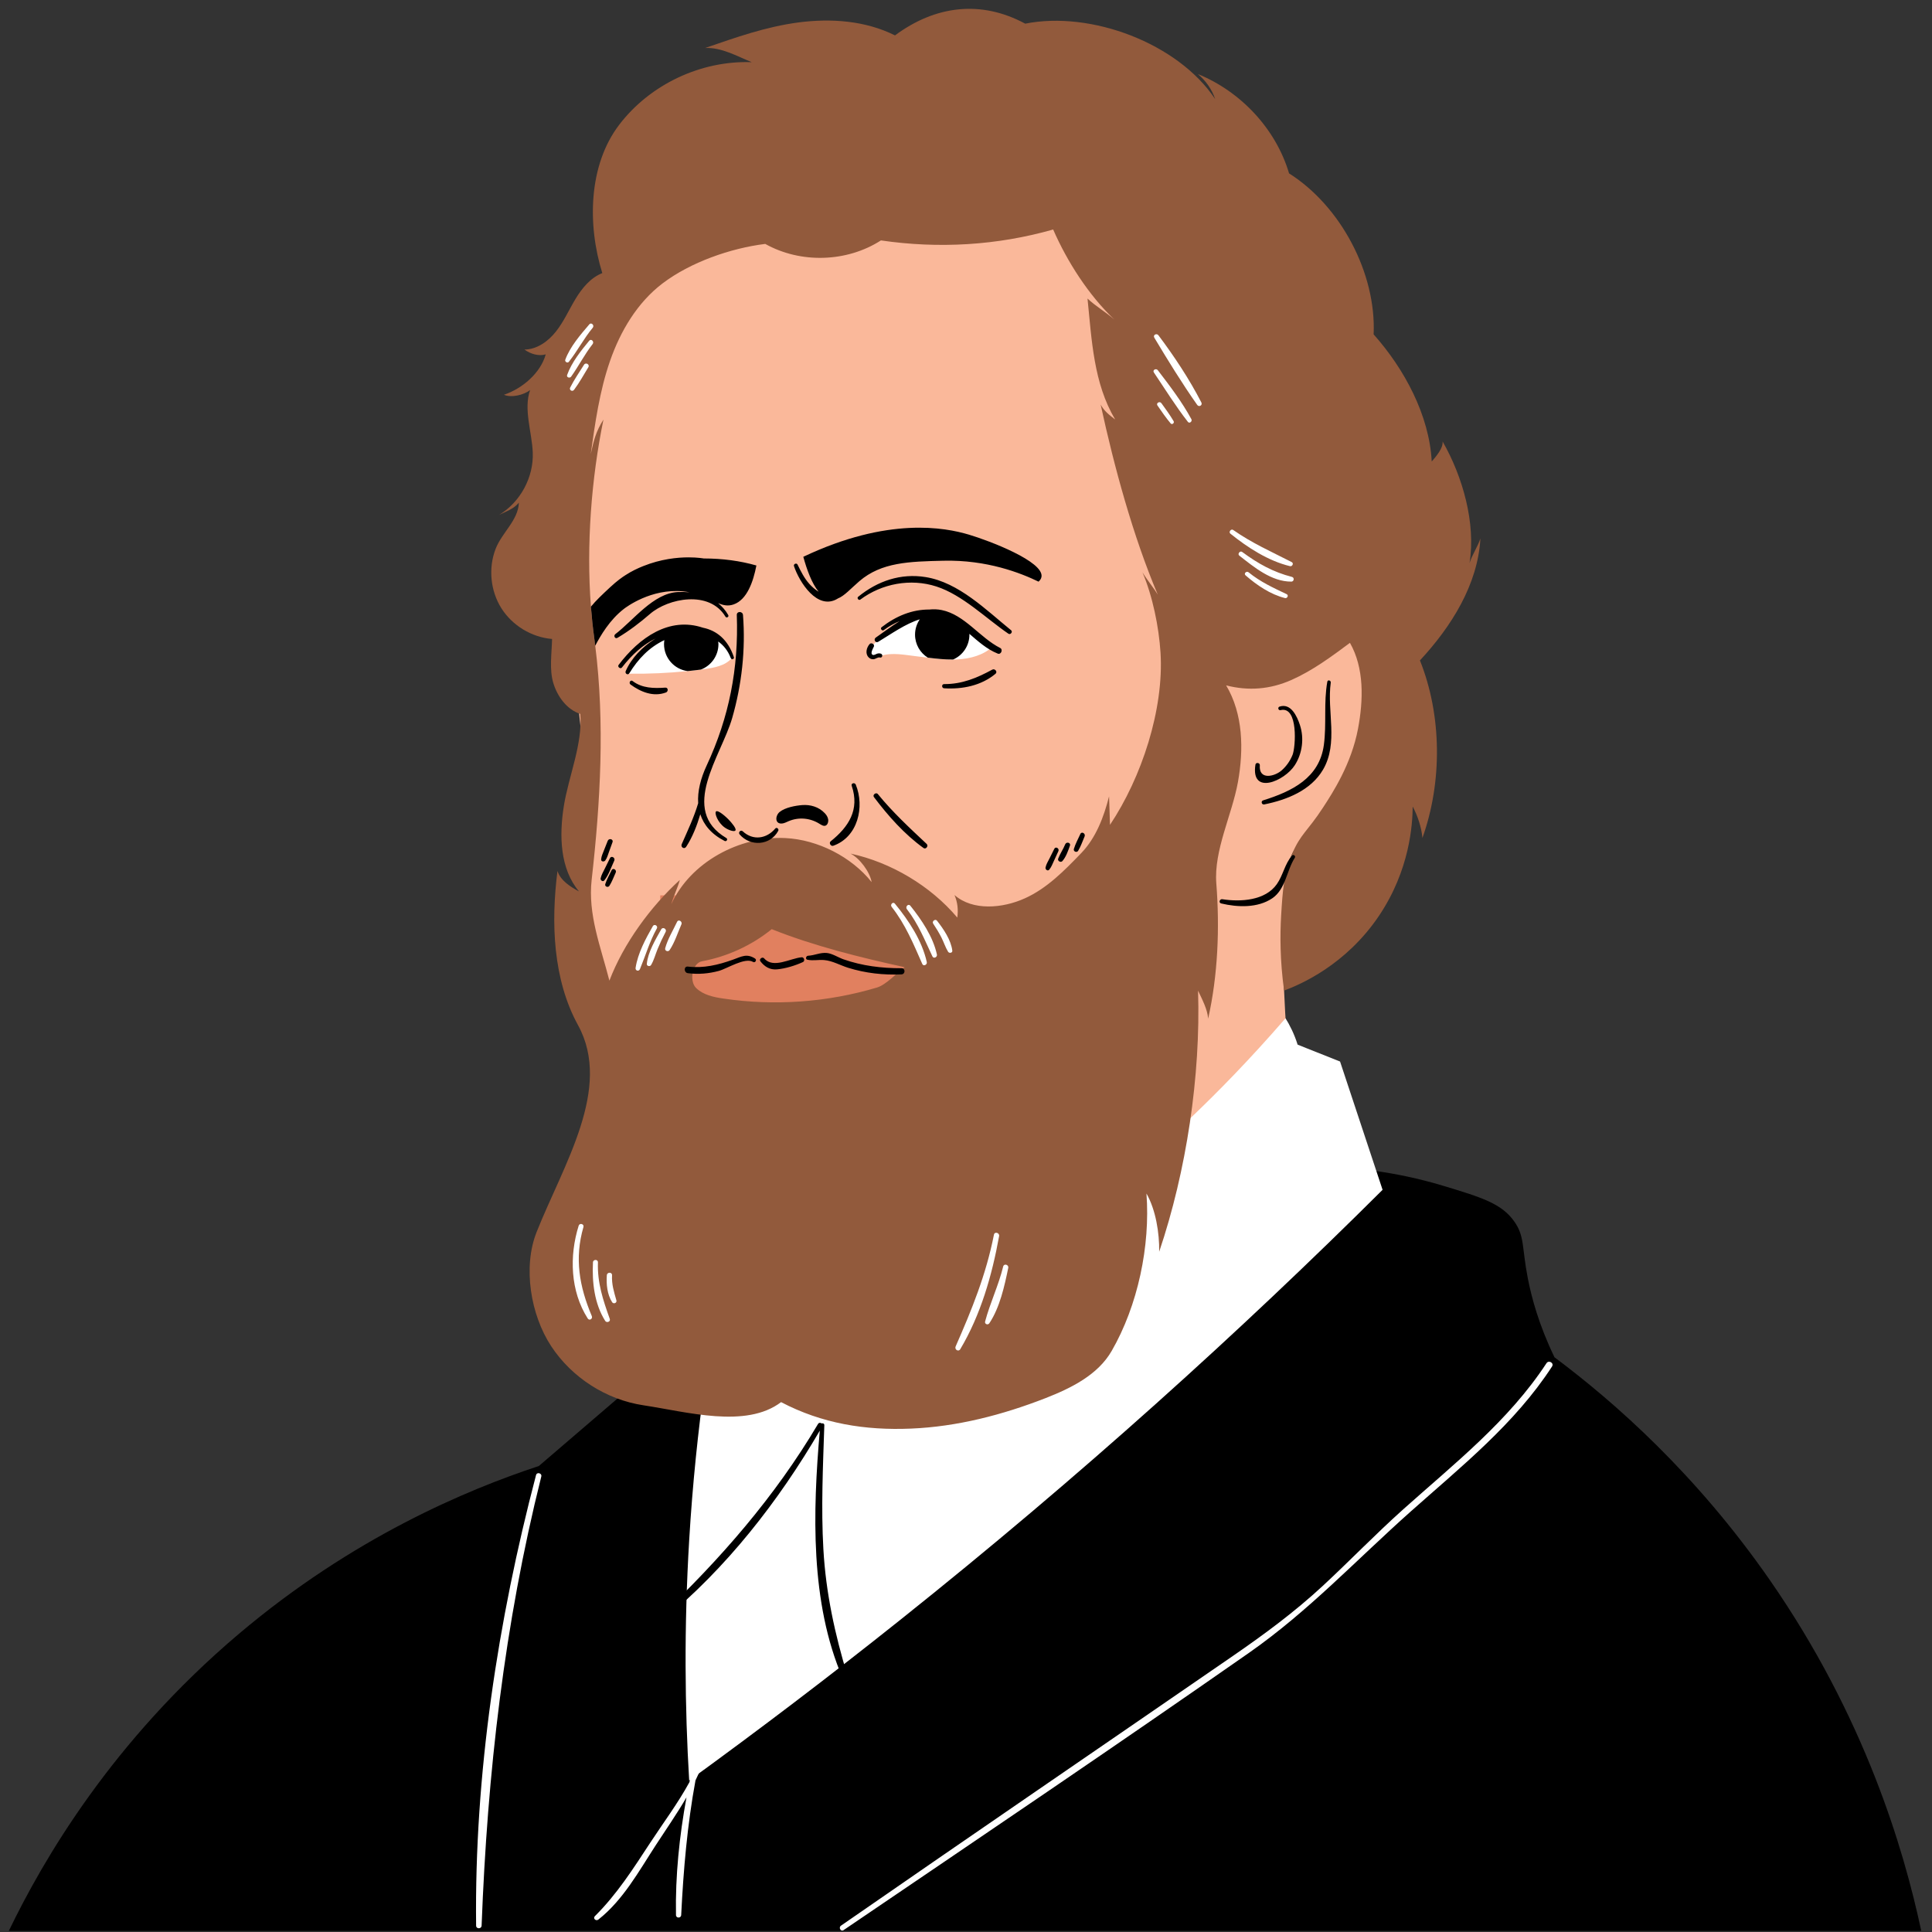 <svg xmlns="http://www.w3.org/2000/svg" xmlns:xlink="http://www.w3.org/1999/xlink" width="500" zoomAndPan="magnify" viewBox="0 0 375 375" height="500" preserveAspectRatio="xMidYMid meet" version="1.0"><rect x="0" y="0" width="375" height="375" fill="#333333" stroke="none"/><defs><clipPath id="0ad04bf1d9"><path d="M 1.703 227 L 372.953 227 L 372.953 375 L 1.703 375 Z M 1.703 227 " clip-rule="nonzero"/></clipPath></defs><g clip-path="url(#0ad04bf1d9)"><path fill="#000000" d="M 267.152 227.305 C 270.82 227.828 275.23 228.688 280.121 230.16 C 287.645 232.426 291.457 233.625 293.895 237.055 C 295.973 239.977 295.359 242.035 296.559 248.172 C 297.27 251.805 298.668 257.125 301.727 263.449 C 313.418 272.184 329.223 286.102 343.508 306.668 C 361.906 333.168 369.508 358.801 372.91 374.777 C 249.18 374.777 125.445 374.777 1.715 374.777 C 8.348 361.051 21.648 338.062 46.285 317.199 C 68.469 298.414 90.625 289.16 104.59 284.551 C 112.656 277.633 120.723 270.711 128.785 263.793 C 174.91 251.633 221.031 239.469 267.152 227.305 Z M 267.152 227.305 " fill-opacity="1" fill-rule="nonzero"/></g><path fill="#fab89a" d="M 224.367 41.684 C 232.785 55.113 237.723 70.707 238.562 86.535 C 238.883 92.555 238.691 98.887 241.516 104.215 C 246.023 112.727 256.582 115.867 263.398 122.668 L 264.562 125.344 C 264.898 130.973 265.23 136.648 264.477 142.234 C 263.723 147.824 261.797 153.395 258.098 157.648 C 255.684 160.422 250.82 163.715 250.285 167.352 C 248.641 178.484 248.926 189.586 249.73 200.812 C 240.625 207.91 232.137 216.992 226.664 227.164 C 219.07 222.879 209.988 221.988 201.289 222.586 C 192.586 223.188 184.047 225.168 175.395 226.258 C 158.652 228.367 139.57 227.336 123.328 222.766 C 118.207 206.922 113.051 189.832 114.219 173.223 C 115.305 157.809 112.496 142.305 111.27 126.902 C 109.703 107.176 110.57 87.254 113.848 67.738 C 114.508 63.824 115.316 59.789 117.617 56.559 C 120.734 52.176 126.02 50.008 130.996 47.98 C 142.988 43.098 154.809 37.789 166.426 32.078 C 182.941 23.961 206.5 37.309 224.367 41.684 Z M 224.367 41.684 " fill-opacity="1" fill-rule="nonzero"/><path fill="#ffffff" d="M 268.359 230.941 C 240.832 258.344 209.738 286.512 174.758 314.402 C 160.941 325.422 147.254 335.805 133.77 345.594 C 132.926 331.508 132.758 315.871 133.77 298.945 C 134.426 287.984 135.508 277.66 136.859 268.035 C 156.113 262.477 181.238 252.98 207.785 236.195 C 212.723 233.07 217.387 229.895 221.793 226.711 C 224.25 223.324 227.824 220.133 231.75 216.371 C 236.148 212.156 242.328 205.945 249.52 197.648 C 250.316 198.93 251.203 200.648 251.867 202.766 L 260.105 206.043 Z M 268.359 230.941 " fill-opacity="1" fill-rule="nonzero"/><path fill="#e1805f" d="M 128.152 173.789 L 180.781 173.789 L 180.781 201.457 L 128.152 201.457 Z M 128.152 173.789 " fill-opacity="1" fill-rule="nonzero"/><path fill="#ffffff" d="M 142.047 127.727 C 140.777 129.246 138.582 129.617 136.621 129.887 C 136.422 129.914 136.234 129.938 136.035 129.965 C 135.184 130.078 134.328 130.172 133.473 130.258 C 129.695 130.645 125.902 130.809 122.105 130.766 C 122.105 130.492 122.57 129.68 122.699 129.438 C 124.02 127.074 125.926 125 128.297 123.707 C 128.59 123.543 128.895 123.395 129.195 123.266 C 131.367 122.309 133.844 122.012 136.148 122.617 C 137.312 122.93 138.426 123.473 139.383 124.207 C 140.562 125.129 141.512 126.34 142.047 127.727 Z M 187.926 121.582 C 187.441 121.262 186.934 120.961 186.414 120.684 C 184.242 119.527 181.715 118.879 179.301 119.301 C 179.117 119.336 178.938 119.371 178.758 119.414 C 175.445 120.234 172.605 122.34 170.047 124.613 C 169.676 124.949 169.312 125.293 168.969 125.664 C 168.715 125.941 168.457 126.262 168.457 126.633 C 168.469 127.117 168.934 127.488 169.406 127.566 C 169.883 127.633 170.363 127.488 170.82 127.332 C 173.227 126.547 175.703 127.152 178.223 127.426 C 178.844 127.496 179.465 127.574 180.094 127.652 C 181.723 127.852 183.363 128.031 185.004 128.016 C 185.262 128.023 185.52 128.016 185.777 127.996 C 188.305 127.867 190.867 127.195 192.715 125.469 C 191.188 124.094 189.641 122.711 187.926 121.582 Z M 187.926 121.582 " fill-opacity="1" fill-rule="nonzero"/><path fill="#925a3c" d="M 287.348 104.504 C 286.883 106.016 285.691 107.785 285.234 109.289 C 286.488 101.57 283.906 92.48 280.008 85.691 C 280.148 86.98 278.75 88.594 277.895 89.578 C 277.43 80.598 272.59 71.605 266.621 64.902 C 267.156 53.043 260.238 39.996 250.207 33.652 C 247.656 25.027 240.84 17.766 232.512 14.375 C 234.062 15.688 235.199 17.301 235.863 19.227 C 228.637 8.383 211.758 2.047 198.992 4.594 C 190.426 -0.035 181.535 1.062 173.719 6.871 C 167.992 4.004 161.301 3.523 154.949 4.359 C 148.594 5.207 142.926 7.234 136.863 9.316 C 140.039 9.176 142.969 10.871 145.91 12.07 C 136.07 11.707 126.176 16.379 120.199 24.199 C 114.215 32.031 113.98 43.605 116.906 53.008 C 114.629 53.906 112.98 55.918 111.711 58.016 C 110.445 60.113 109.453 62.383 107.941 64.309 C 106.434 66.234 104.234 67.832 101.793 67.848 C 102.949 68.695 104.555 69.188 105.926 68.781 C 104.922 72.406 101.387 75.43 97.816 76.621 C 99.246 77.258 101.672 76.672 102.895 75.703 C 101.586 79.418 103.242 83.855 103.406 87.789 C 103.613 92.617 101.008 97.461 96.867 99.945 C 98.238 99.273 99.758 98.766 100.715 97.562 C 100.594 101.008 97.402 103.375 96.176 106.594 C 94.762 110.316 95.195 114.691 97.316 118.059 C 99.438 121.418 103.191 123.695 107.156 124.023 C 107.098 126.77 106.598 129.953 107.398 132.578 C 108.199 135.211 110.012 137.699 112.617 138.57 C 113.145 144.32 110.332 150.789 109.434 156.492 C 108.527 162.199 108.684 168.598 112.383 173.027 C 110.711 172.129 108.762 170.875 108.207 169.055 C 106.922 179.078 107.328 190.129 112.195 198.984 C 118.93 211.262 109.32 226.129 104.156 239.141 C 101.457 245.934 102.973 255.188 106.984 261.293 C 110.996 267.395 117.672 271.68 124.891 272.766 C 133.352 274.043 144.797 277.324 151.609 272.152 C 159.539 276.312 167.914 277.672 176.859 277.289 C 185.793 276.918 194.574 274.633 202.914 271.387 C 207.918 269.434 213.094 266.871 215.773 262.219 C 220.863 253.395 223.289 241.824 222.527 231.664 C 224.332 234.816 225.055 239.332 224.996 242.965 C 230.293 227.297 233.066 208.812 232.543 192.289 C 233.309 193.918 234.379 195.922 234.5 197.719 C 236.398 189.285 236.762 180.098 236.086 171.473 C 235.586 165.043 239.125 158.18 240.277 151.832 C 241.426 145.477 241.297 138.57 237.992 133.031 C 242.348 134.145 246.531 133.805 250.645 131.992 C 254.762 130.172 258.41 127.461 262.023 124.777 C 264.816 129.672 264.637 135.895 263.594 141.43 C 262.309 148.301 258.66 153.895 256.789 156.762 C 253.777 161.379 252.422 161.871 250.793 165.758 C 249.172 169.633 248.957 172.891 248.664 177.766 C 248.457 181.359 248.422 186.332 249.242 192.27 C 252.387 191.098 261.195 187.332 267.637 177.793 C 273.66 168.867 274.176 159.973 274.203 156.547 C 275.176 158.367 275.91 160.586 276.09 162.652 C 279.965 151.816 279.887 138.867 275.609 128.188 C 281.707 121.625 286.848 113.457 287.348 104.504 Z M 170.234 191.676 C 160.617 194.551 150.371 195.293 140.434 193.824 C 138.52 193.547 136.5 193.125 135.113 191.77 C 133.734 190.414 134.355 186.934 136.262 186.582 C 141.195 185.664 145.895 183.508 149.793 180.348 C 157.895 183.594 167.062 185.863 175.582 187.73 C 174.082 188.824 172.012 191.141 170.234 191.676 Z M 215.449 160.102 C 215.387 158.453 215.336 156.219 215.27 154.57 C 214.266 158.547 212.73 162.613 209.887 165.566 C 206.609 168.969 203.219 172.438 198.914 174.371 C 194.609 176.316 188.812 176.84 185.27 173.727 C 185.871 175.16 186.02 176.566 185.812 178.102 C 180.621 171.945 172.941 167.379 165.078 165.68 C 166.871 166.586 168.84 169.227 169.184 171.215 C 165.258 166.301 158.738 162.984 152.457 162.668 C 143.539 162.219 134 167.371 130.301 175.504 C 130.672 174.07 131.578 172.242 131.949 170.801 C 126.273 175.977 121.02 183.16 118.285 190.344 C 116.594 183.738 114.074 177.516 114.844 170.738 C 116.543 155.734 117.414 140.332 115.535 125.336 C 115.473 124.809 115.406 124.281 115.336 123.766 C 115.066 121.797 114.852 119.793 114.699 117.758 C 113.781 105.801 114.785 92.867 117.129 81.445 C 115.672 83.734 115.242 85.484 114.664 88.129 C 115.52 82.031 116.379 75.895 118.398 70.082 C 120.418 64.273 123.695 58.738 128.586 55.02 C 133.992 50.91 141.801 48.172 148.535 47.344 C 155.398 51.188 164.371 50.918 170.988 46.664 C 182.184 48.301 193.531 47.648 204.418 44.547 C 207.137 50.789 211.328 57.316 216.285 62.02 C 214.715 60.621 212.57 59.371 211.086 57.945 C 211.906 66.07 212.277 74.41 216.449 81.418 C 215.293 80.531 214.336 79.812 213.637 78.527 C 216.25 90.578 219.918 104.082 224.73 115.434 C 223.809 113.914 222.668 112.609 221.754 111.094 C 223.73 115.719 224.938 121.676 225.258 126.691 C 225.938 137.707 221.582 150.926 215.449 160.102 Z M 215.449 160.102 " fill-opacity="1" fill-rule="nonzero"/><path fill="#ffffff" d="M 109.719 69.828 C 110.641 67.309 112.66 64.973 114.391 62.953 C 114.781 62.492 115.43 63.156 115.051 63.613 C 113.316 65.703 112.082 68.125 110.41 70.23 C 110.152 70.555 109.582 70.207 109.719 69.828 Z M 114.371 66.129 C 112.742 68.109 110.957 70.336 110.082 72.773 C 109.906 73.258 110.598 73.469 110.859 73.102 C 112.328 71.043 113.457 68.789 115.027 66.785 C 115.391 66.324 114.754 65.66 114.371 66.129 Z M 114.195 71.281 C 114.527 70.746 113.688 70.262 113.359 70.793 C 112.453 72.246 111.449 73.684 110.676 75.215 C 110.422 75.727 111.098 76.102 111.43 75.656 C 112.461 74.281 113.297 72.742 114.195 71.281 Z M 232.379 78.594 C 232.723 79.082 233.461 78.664 233.184 78.121 C 230.855 73.586 227.91 69.148 224.848 65.074 C 224.5 64.613 223.738 65.016 224.051 65.543 C 226.688 69.938 229.426 74.402 232.379 78.594 Z M 230.574 81.891 C 230.883 82.285 231.473 81.781 231.25 81.367 C 229.434 78.016 227.047 74.879 224.73 71.855 C 224.395 71.422 223.645 71.82 223.969 72.301 C 226.129 75.508 228.195 78.844 230.574 81.891 Z M 224.664 78.707 C 225.484 79.895 226.297 81.086 227.227 82.188 C 227.496 82.512 228.004 82.098 227.797 81.746 C 227.086 80.535 226.254 79.398 225.43 78.262 C 225.102 77.801 224.336 78.234 224.664 78.707 Z M 250.383 109.891 C 250.844 110 251.168 109.328 250.715 109.098 C 246.82 107.102 242.977 105.406 239.363 102.867 C 238.949 102.574 238.414 103.254 238.816 103.582 C 242.148 106.27 246.168 108.875 250.383 109.891 Z M 241.098 107.129 C 240.688 106.828 240.141 107.523 240.547 107.844 C 243.418 110.09 246.801 112.91 250.652 112.891 C 251.168 112.887 251.289 112.113 250.773 111.98 C 247.074 111.027 244.168 109.387 241.098 107.129 Z M 242.352 111.086 C 241.941 110.754 241.355 111.32 241.762 111.676 C 243.949 113.582 246.574 115.375 249.422 116.086 C 249.859 116.195 250.18 115.539 249.742 115.328 C 247.109 114.074 244.637 112.949 242.352 111.086 Z M 124.215 188.098 C 125.316 185.441 126.082 182.75 127.492 180.211 C 127.773 179.707 127.004 179.258 126.719 179.758 C 125.312 182.219 123.801 185.031 123.367 187.863 C 123.281 188.43 123.996 188.621 124.215 188.098 Z M 126.371 187.312 C 126.938 186.363 127.211 185.242 127.633 184.223 C 128.102 183.086 128.621 181.977 129.195 180.887 C 129.488 180.324 128.652 179.828 128.34 180.387 C 127.234 182.363 125.766 184.797 125.547 187.086 C 125.504 187.543 126.16 187.664 126.371 187.312 Z M 129.98 184.398 C 130.969 182.91 131.543 181.055 132.258 179.422 C 132.508 178.855 131.688 178.355 131.418 178.93 C 130.641 180.582 129.598 182.27 129.117 184.035 C 128.969 184.566 129.688 184.84 129.98 184.398 Z M 179.02 187.113 C 179.246 187.629 180 187.246 179.891 186.746 C 178.965 182.551 176.375 178.66 173.691 175.391 C 173.328 174.949 172.723 175.578 173.066 176.016 C 175.754 179.441 177.281 183.176 179.02 187.113 Z M 180.984 185.641 C 181.227 186.148 181.961 185.777 181.855 185.273 C 181.113 181.824 178.863 178.508 176.695 175.797 C 176.312 175.32 175.66 175.992 176.027 176.469 C 178.254 179.328 179.453 182.406 180.984 185.641 Z M 182.715 181.941 C 183.184 182.855 183.492 183.867 184.027 184.738 C 184.234 185.078 184.902 184.977 184.844 184.52 C 184.574 182.414 183.145 180.336 181.867 178.699 C 181.539 178.281 180.828 178.832 181.129 179.273 C 181.707 180.133 182.242 181.02 182.715 181.941 Z M 113.246 238.16 C 113.414 237.566 112.504 237.32 112.32 237.906 C 110.48 243.781 110.688 250.605 114.074 255.91 C 114.402 256.426 115.094 255.98 114.867 255.445 C 112.445 249.703 111.48 244.258 113.246 238.16 Z M 118.359 256 C 117.051 252.332 115.922 249 116.059 245.023 C 116.082 244.398 115.125 244.402 115.094 245.023 C 114.898 248.863 115.371 253.062 117.465 256.379 C 117.746 256.828 118.555 256.547 118.359 256 Z M 119.641 252.398 C 119.168 250.738 118.703 249.281 118.797 247.523 C 118.828 246.871 117.828 246.879 117.785 247.523 C 117.664 249.262 117.852 251.246 118.809 252.75 C 119.078 253.176 119.789 252.91 119.641 252.398 Z M 186.391 261.871 C 190.359 255.207 192.559 247.508 193.926 239.93 C 194.043 239.277 193.051 238.992 192.922 239.652 C 191.422 247.328 188.625 254.215 185.488 261.344 C 185.227 261.945 186.039 262.465 186.391 261.871 Z M 192.027 256.848 C 194.066 253.785 194.965 249.656 195.699 246.105 C 195.832 245.465 194.871 245.188 194.715 245.832 C 193.82 249.5 192.172 252.887 191.211 256.5 C 191.074 257.004 191.75 257.262 192.027 256.848 Z M 135.664 342.191 C 135.699 342.027 135.727 341.859 135.766 341.695 C 135.898 341.062 134.938 340.789 134.789 341.426 C 134.445 342.918 134.125 344.414 133.82 345.914 C 131.605 349.98 128.773 353.77 126.254 357.605 C 122.941 362.656 119.781 367.641 115.469 371.922 C 115.027 372.363 115.672 372.953 116.137 372.59 C 120.93 368.82 123.984 363.227 127.258 358.191 C 129.258 355.109 131.391 352.059 133.246 348.867 C 131.867 356.398 131.07 364.059 131.207 371.707 C 131.219 372.359 132.184 372.355 132.219 371.707 C 132.656 362.898 133.402 354.223 134.992 345.578 C 135.477 344.586 135.93 343.586 136.324 342.555 C 136.484 342.137 135.941 341.941 135.664 342.191 Z M 104.043 286.316 C 96.605 314.641 92.074 344.418 92.414 373.762 C 92.422 374.449 93.453 374.445 93.48 373.762 C 94.602 344.238 97.875 315.309 105.062 286.598 C 105.23 285.934 104.219 285.656 104.043 286.316 Z M 300.168 264.602 C 292.805 275.836 282.27 284.098 272.371 292.953 C 267.004 297.754 262.012 302.941 256.73 307.836 C 251.301 312.867 245.391 317.227 239.305 321.418 C 213.953 338.883 188.531 356.242 163.23 373.773 C 162.707 374.137 163.199 374.996 163.734 374.637 C 190.031 356.781 216.398 338.996 242.457 320.793 C 253.977 312.742 263.363 302.68 273.816 293.383 C 283.641 284.641 294.004 276.383 301.25 265.234 C 301.691 264.555 300.605 263.926 300.168 264.602 Z M 300.168 264.602 " fill-opacity="1" fill-rule="nonzero"/><path fill="#000000" d="M 202.156 111.945 C 202.094 112.367 201.82 112.684 201.582 112.898 C 198.141 111.227 191.582 108.633 183.105 108.836 C 176.457 108.996 171.094 109.125 166.809 112.801 C 165.102 114.27 163.902 115.672 162.598 116.176 C 162.586 116.184 162.582 116.195 162.57 116.203 C 158.652 118.578 155.109 112.926 154.109 109.871 C 153.977 109.465 154.613 109.199 154.801 109.582 C 155.461 110.93 156.113 112.254 157.129 113.375 C 157.594 113.887 158.211 114.438 158.898 114.852 C 157.547 113.211 156.59 110.508 155.922 108.074 C 172.422 100.254 183.449 102.402 188.039 103.766 C 192.102 104.977 202.594 108.98 202.156 111.945 Z M 138.992 157.492 C 138.625 157.789 139.297 159.652 140.672 160.621 C 141.438 161.16 142.523 161.492 142.742 161.199 C 143.016 160.832 141.898 159.598 141.668 159.34 C 140.844 158.426 139.359 157.191 138.992 157.492 Z M 151.785 159.844 C 152.219 159.805 152.625 159.582 153.035 159.406 C 154.984 158.562 157.227 158.742 159.062 159.898 C 159.449 160.137 159.891 160.43 160.293 160.23 C 160.66 160.047 160.824 159.484 160.742 159.016 C 160.66 158.543 160.387 158.156 160.086 157.836 C 158.914 156.59 157.266 156.148 155.703 156.266 C 154.43 156.367 152.414 156.719 151.332 157.598 C 150.453 158.316 150.363 159.961 151.785 159.844 Z M 128.953 124.246 C 128.914 124.5 128.887 124.758 128.887 125.027 C 128.887 127.711 130.887 129.93 133.473 130.258 C 134.328 130.172 135.184 130.078 136.035 129.965 C 138.027 129.215 139.449 127.277 139.449 125.027 C 139.449 124.852 139.426 124.684 139.406 124.516 C 140.453 125.266 141.309 126.312 141.836 127.727 C 141.973 128.102 142.574 127.949 142.445 127.559 C 141.305 124.117 139.066 122.371 136.445 121.84 C 129.891 119.641 124.07 123.77 120.07 129.066 C 119.793 129.434 120.43 129.93 120.715 129.562 C 122.695 127.016 124.844 125.113 127.238 123.941 C 124.684 125.52 122.527 127.773 121.449 130.262 C 121.246 130.73 121.875 131.137 122.156 130.672 C 123.863 127.898 126.004 125.641 128.953 124.246 Z M 129.145 133.469 C 126.895 133.621 124.652 133.605 122.781 132.184 C 122.379 131.879 121.977 132.562 122.383 132.863 C 124.367 134.316 126.836 135.324 129.27 134.406 C 129.738 134.23 129.719 133.43 129.145 133.469 Z M 133.184 164.363 C 134.422 162.465 135.27 160.266 135.93 158.047 C 136.598 160.109 138.074 161.91 140.645 163.227 C 141.02 163.418 141.344 162.875 140.977 162.66 C 131.742 157.203 139.992 146.734 142.113 139.383 C 143.98 132.902 144.734 126.098 144.215 119.371 C 144.156 118.609 142.984 118.59 143.012 119.371 C 143.383 129.68 141.531 139.234 137.164 148.582 C 136.012 151.055 135.359 153.582 135.516 155.906 C 134.695 158.676 133.48 161.199 132.32 163.859 C 132.07 164.438 132.824 164.914 133.184 164.363 Z M 143.57 161.969 C 145.641 164.367 149.504 164.141 151.055 161.262 C 151.242 160.91 150.758 160.484 150.48 160.816 C 148.809 162.812 146.156 163.207 144.176 161.363 C 143.766 160.984 143.211 161.555 143.57 161.969 Z M 161.234 163.297 C 160.832 163.621 161.266 164.324 161.734 164.16 C 166.535 162.473 167.859 156.586 166.105 152.297 C 165.914 151.824 165.145 152.004 165.316 152.516 C 166.902 157.176 164.715 160.508 161.234 163.297 Z M 168.793 125.012 C 168.195 125.695 167.891 126.828 168.574 127.566 C 168.832 127.844 169.184 127.996 169.566 127.957 C 169.941 127.922 170.418 127.512 170.781 127.621 C 171.258 127.766 171.441 127.043 170.984 126.879 C 170.738 126.789 170.488 126.801 170.242 126.879 C 170.023 126.945 169.688 127.191 169.453 127.125 C 168.773 126.93 169.492 125.812 169.621 125.496 C 169.805 125.035 169.105 124.652 168.793 125.012 Z M 194.133 125.77 C 190.195 123.785 187.25 119.324 182.793 118.414 C 181.977 118.246 181.172 118.227 180.383 118.309 C 177.027 118.289 173.922 119.57 171.109 121.75 C 170.793 121.996 171.219 122.555 171.539 122.309 C 172.5 121.582 173.539 121.008 174.625 120.555 C 172.977 121.574 171.426 122.766 169.984 123.758 C 169.492 124.102 169.934 124.895 170.461 124.574 C 173.016 123.035 175.715 121.082 178.527 120.211 C 177.953 121.059 177.609 122.082 177.609 123.18 C 177.609 125.07 178.602 126.727 180.094 127.652 C 181.723 127.848 183.363 128.031 185 128.012 C 186.863 127.203 188.164 125.348 188.164 123.18 C 188.164 123.125 188.156 123.074 188.152 123.023 C 189.863 124.48 191.492 125.992 193.668 126.867 C 194.297 127.121 194.734 126.074 194.133 125.77 Z M 179.695 112.016 C 174.828 111.223 170.328 112.766 166.566 115.84 C 166.266 116.082 166.668 116.617 166.984 116.383 C 171.168 113.27 176.738 112.219 181.746 113.836 C 186.832 115.477 191.367 120.023 195.734 123.004 C 196.133 123.277 196.637 122.637 196.254 122.332 C 191.391 118.391 186.113 113.062 179.695 112.016 Z M 140.809 119.691 C 141.016 120.035 141.547 119.727 141.348 119.375 C 140.816 118.449 140.148 117.691 139.387 117.074 C 140.398 117.496 141.324 117.695 142.402 117.316 C 145.004 116.402 146.207 112.906 146.816 109.762 C 143.676 108.867 140.27 108.398 136.586 108.398 C 136.578 108.398 135.457 108.184 133.645 108.184 C 131.473 108.184 128.297 108.496 124.84 109.883 C 123.77 110.309 122.613 110.852 121.426 111.621 C 120.785 112.027 119.801 112.707 118.398 114.012 C 117 115.312 115.645 116.582 114.695 117.758 C 114.852 119.797 115.066 121.797 115.336 123.766 C 115.402 124.285 115.473 124.812 115.531 125.336 C 116.543 123.422 118.301 120.34 121.113 118.172 C 121.508 117.871 126.367 114.184 132.578 114.781 C 133.031 114.824 133.453 114.891 133.859 114.969 C 133.117 114.895 132.355 114.875 131.598 114.91 C 126.816 115.129 122.973 120.383 119.438 123.082 C 119.023 123.398 119.379 124.082 119.855 123.801 C 122.109 122.465 124.18 120.887 126.16 119.172 C 129.703 116.094 137.703 114.512 140.809 119.691 Z M 117.484 167.016 C 117.848 166.531 118.004 165.891 118.215 165.324 C 118.445 164.703 118.668 164.082 118.891 163.457 C 119.102 162.867 118.188 162.637 117.961 163.199 C 117.715 163.816 117.469 164.434 117.227 165.051 C 117.008 165.621 116.73 166.184 116.68 166.797 C 116.641 167.273 117.258 167.32 117.484 167.016 Z M 118.395 166.566 C 118.062 167.238 117.73 167.91 117.398 168.582 C 117.098 169.191 116.73 169.809 116.586 170.477 C 116.504 170.852 117.004 171.242 117.293 170.891 C 118.16 169.824 118.645 168.297 119.227 167.055 C 119.488 166.5 118.672 166.008 118.395 166.566 Z M 118.711 168.906 C 118.297 169.785 117.777 170.672 117.484 171.598 C 117.328 172.086 118.023 172.344 118.285 171.938 C 118.785 171.152 119.121 170.219 119.508 169.371 C 119.758 168.836 118.969 168.367 118.711 168.906 Z M 204.641 164.754 C 204.328 165.375 204.02 165.996 203.711 166.617 C 203.426 167.184 203.062 167.758 202.938 168.379 C 202.855 168.762 203.359 169.16 203.656 168.801 C 204.066 168.305 204.293 167.691 204.559 167.113 C 204.848 166.48 205.141 165.848 205.43 165.215 C 205.676 164.688 204.906 164.219 204.641 164.754 Z M 206.754 163.883 C 206.371 164.84 205.754 165.703 205.391 166.66 C 205.219 167.117 205.891 167.488 206.207 167.137 C 206.918 166.332 207.316 165.141 207.676 164.137 C 207.887 163.551 206.98 163.32 206.754 163.883 Z M 209.699 161.871 C 209.27 162.82 208.738 163.777 208.438 164.777 C 208.289 165.281 209.008 165.57 209.273 165.129 C 209.789 164.27 210.125 163.273 210.52 162.352 C 210.758 161.801 209.957 161.309 209.699 161.871 Z M 258.297 132.496 C 258.355 132.07 257.715 131.871 257.633 132.312 C 256.898 136.395 257.512 140.52 256.961 144.594 C 256.098 151.02 250.754 153.605 245.18 155.348 C 244.676 155.504 244.883 156.242 245.398 156.137 C 249.773 155.254 254.441 153.422 256.805 149.379 C 259.824 144.215 257.531 138.062 258.297 132.496 Z M 251.336 148.5 C 252.785 146.227 253.16 143.309 252.32 140.742 C 251.746 138.984 250.551 136.43 248.367 137.148 C 247.934 137.289 248.109 137.945 248.559 137.836 C 252.031 136.992 251.484 145.047 250.883 146.523 C 250.414 147.672 249.734 148.668 248.801 149.504 C 247.422 150.738 244.293 151.496 244.531 148.527 C 244.57 148.043 243.754 147.922 243.68 148.41 C 242.73 154.461 249.344 151.625 251.336 148.5 Z M 250.781 166.062 C 249.355 167.703 249.055 169.883 247.824 171.625 C 245.57 174.816 240.797 175.09 237.258 174.539 C 236.727 174.457 236.484 175.23 237.031 175.359 C 240.188 176.117 244.121 176.277 246.953 174.352 C 249.555 172.578 249.727 168.969 251.328 166.484 C 251.539 166.156 251.043 165.762 250.781 166.062 Z M 148.324 186.02 C 147.984 185.625 147.27 186.16 147.59 186.582 C 148.398 187.637 149.445 188.277 150.809 188.152 C 152.445 188.008 154.367 187.418 155.852 186.734 C 156.297 186.531 156.082 185.762 155.602 185.805 C 153.383 186.004 150.09 188.078 148.324 186.02 Z M 133.516 188.895 C 135.562 189.152 137.531 188.988 139.52 188.453 C 141.098 188.027 144.629 185.754 146.164 186.707 C 146.582 186.965 146.965 186.309 146.551 186.047 C 144.926 185.027 143.965 185.66 142.258 186.273 C 139.41 187.293 136.559 187.977 133.516 187.613 C 132.699 187.516 132.711 188.793 133.516 188.895 Z M 174.988 187.93 C 171.137 187.941 167.375 187.48 163.727 186.207 C 162.727 185.859 161.543 185.074 160.488 184.973 C 159.195 184.852 158.191 185.43 156.84 185.512 C 156.422 185.539 156.273 186.203 156.734 186.289 C 157.902 186.516 158.785 186.25 159.969 186.348 C 161.559 186.477 163.074 187.363 164.613 187.844 C 167.984 188.891 171.469 189.285 174.988 189.125 C 175.754 189.09 175.762 187.926 174.988 187.93 Z M 159.816 300.68 C 159.359 292.664 159.738 284.656 160 276.645 C 160.012 276.316 159.711 276.203 159.477 276.289 C 159.273 276.129 158.949 276.105 158.773 276.398 C 150.379 290.574 139.832 302.605 127.957 313.93 C 127.535 314.332 128.152 314.918 128.59 314.559 C 140.938 304.445 151.09 291.438 159.121 277.691 C 157.766 293.41 157.219 311.008 163.562 325.746 C 163.797 326.293 164.688 325.902 164.516 325.344 C 162.047 317.195 160.301 309.215 159.816 300.68 Z M 170.387 154.125 C 170.047 153.707 169.301 154.273 169.629 154.711 C 172.395 158.371 175.516 161.898 179.254 164.598 C 179.719 164.934 180.277 164.195 179.863 163.805 C 176.551 160.695 173.266 157.66 170.387 154.125 Z M 192.602 129.973 C 189.625 131.594 186.723 132.805 183.262 132.781 C 182.73 132.777 182.738 133.566 183.262 133.598 C 186.793 133.812 190.441 133.098 193.227 130.781 C 193.688 130.395 193.098 129.703 192.602 129.973 Z M 192.602 129.973 " fill-opacity="1" fill-rule="nonzero"/></svg>